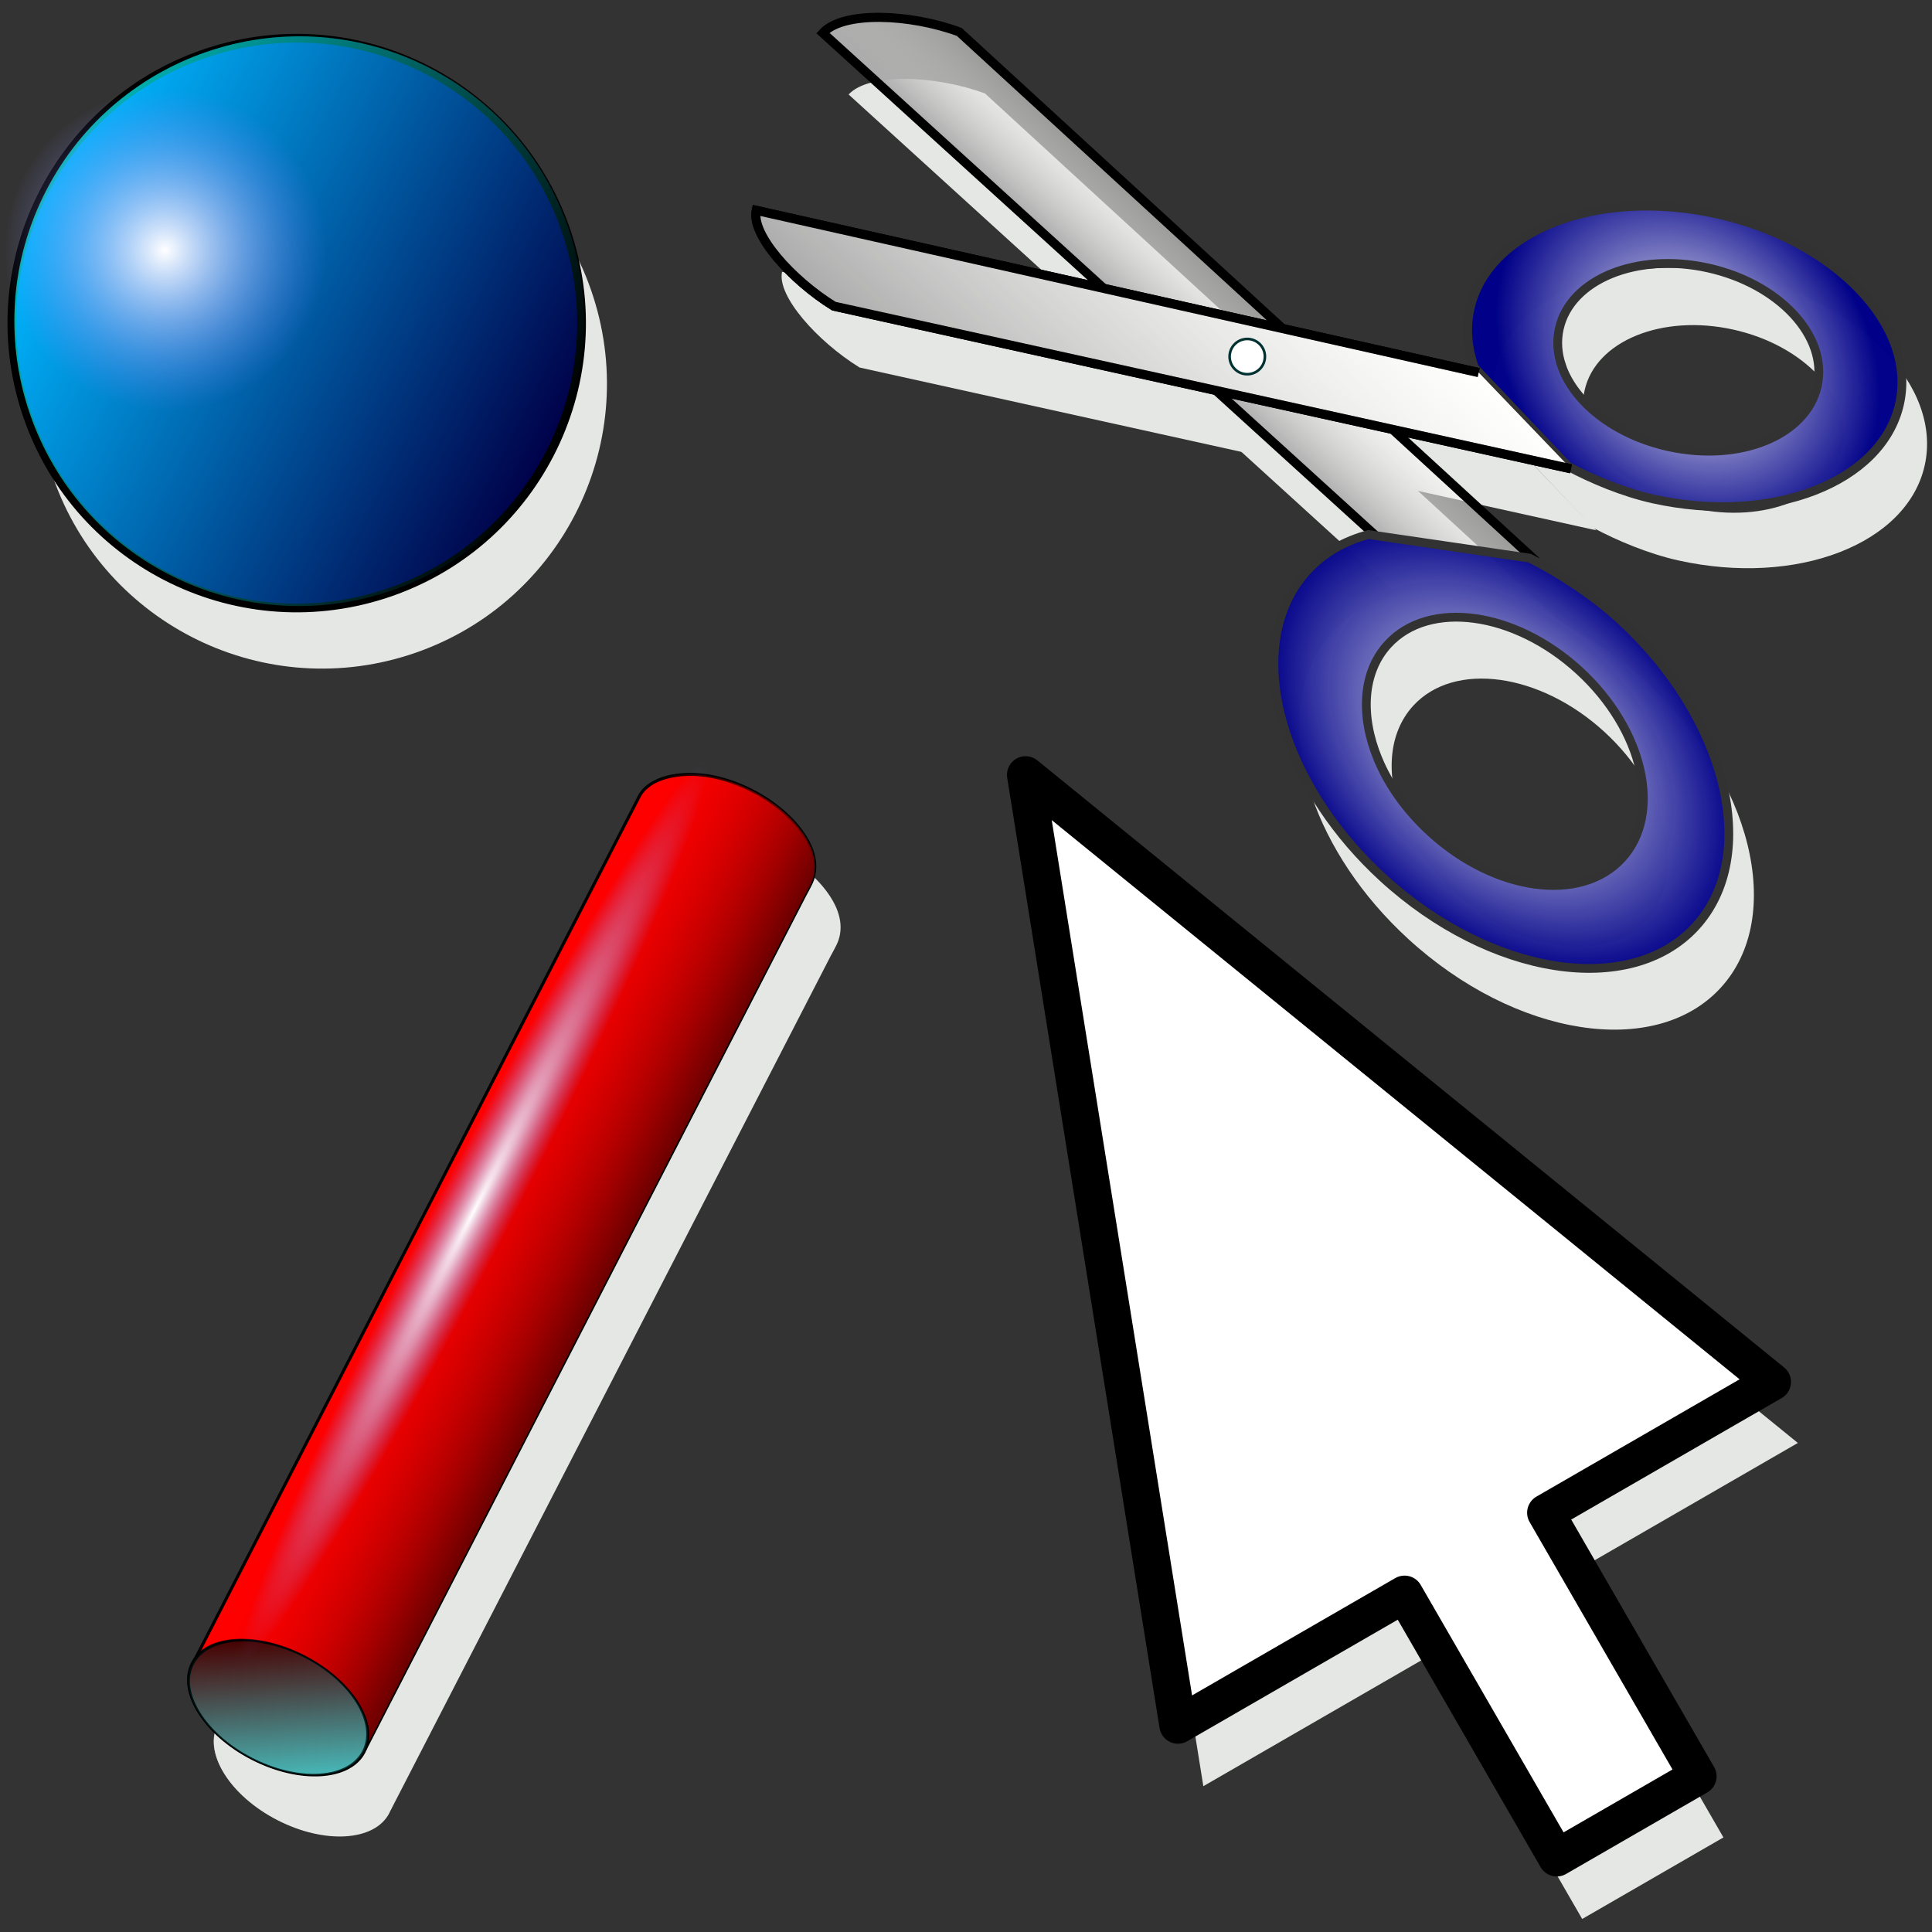 <?xml version="1.0" encoding="UTF-8" standalone="no"?>
<!-- Created with Inkscape (http://www.inkscape.org/) -->

<svg
   xmlns:dc="http://purl.org/dc/elements/1.1/"
   xmlns:cc="http://creativecommons.org/ns#"
   xmlns:rdf="http://www.w3.org/1999/02/22-rdf-syntax-ns#"
   xmlns:svg="http://www.w3.org/2000/svg"
   xmlns="http://www.w3.org/2000/svg"
   xmlns:xlink="http://www.w3.org/1999/xlink"
   xmlns:inkscape="http://www.inkscape.org/namespaces/inkscape"
   version="1.0"
   width="100"
   height="100"
   id="svg2">
  <rect width="100%" height="100%" fill="#333333" stroke="none"/>
  <defs
     id="defs4">
    <radialGradient
       cx="58.012"
       cy="63.346"
       r="33.113"
       fx="58.012"
       fy="63.346"
       id="radialGradient2602"
       xlink:href="#linearGradient3252"
       gradientUnits="userSpaceOnUse"
       gradientTransform="matrix(0.213,0,0,0.213,19.805,5.961)" />
    <linearGradient
       x1="25.398"
       y1="63.346"
       x2="90.625"
       y2="63.346"
       id="linearGradient2600"
       xlink:href="#linearGradient3384"
       gradientUnits="userSpaceOnUse"
       gradientTransform="matrix(0.269,0.269,-0.269,0.269,38.228,-8.449)" />
    <radialGradient
       cx="-89.471"
       cy="6.2"
       r="33.768"
       fx="-89.471"
       fy="6.2"
       id="radialGradient3656"
       xlink:href="#linearGradient3252"
       gradientUnits="userSpaceOnUse"
       gradientTransform="matrix(0.466,0,0,0.035,95.363,-11.878)" />
    <linearGradient
       x1="25.398"
       y1="63.346"
       x2="90.625"
       y2="63.346"
       id="linearGradient3654"
       xlink:href="#linearGradient3384"
       gradientUnits="userSpaceOnUse" />
    <linearGradient
       id="linearGradient3613">
      <stop
         id="stop3615"
         style="stop-color:#690000;stop-opacity:1"
         offset="0" />
      <stop
         id="stop3617"
         style="stop-color:#ff0000;stop-opacity:0"
         offset="1" />
    </linearGradient>
    <linearGradient
       x1="40.687"
       y1="39.968"
       x2="73.027"
       y2="39.968"
       id="linearGradient3652"
       xlink:href="#linearGradient3613"
       gradientUnits="userSpaceOnUse"
       gradientTransform="matrix(0,-0.188,-0.188,0,69.338,23.998)" />
    <radialGradient
       cx="41.705"
       cy="77.127"
       r="13.921"
       fx="41.705"
       fy="77.127"
       id="radialGradient3354"
       xlink:href="#linearGradient4249"
       gradientUnits="userSpaceOnUse"
       gradientTransform="matrix(0.494,0.911,-1.353,0.736,105.33,-48.862)" />
    <linearGradient
       x1="31.697"
       y1="36.826"
       x2="61.91"
       y2="36.826"
       id="linearGradient3352"
       xlink:href="#linearGradient3186"
       gradientUnits="userSpaceOnUse"
       gradientTransform="matrix(0.494,0.911,-0.91,0.495,71.132,-30.276)" />
    <linearGradient
       id="linearGradient4249">
      <stop
         id="stop4251"
         style="stop-color:#ffffff;stop-opacity:1"
         offset="0" />
      <stop
         id="stop4253"
         style="stop-color:#000089;stop-opacity:0.992"
         offset="1" />
    </linearGradient>
    <radialGradient
       cx="73.659"
       cy="67.149"
       r="12.988"
       fx="73.659"
       fy="67.149"
       id="radialGradient3350"
       xlink:href="#linearGradient4249"
       gradientUnits="userSpaceOnUse"
       gradientTransform="matrix(0.494,0.911,-1.126,0.612,85.609,-38.144)" />
    <linearGradient
       x1="47.022"
       y1="35.538"
       x2="54.146"
       y2="35.538"
       id="linearGradient3347"
       xlink:href="#linearGradient3186"
       gradientUnits="userSpaceOnUse"
       gradientTransform="matrix(0.494,0.911,-0.91,0.495,71.132,-30.276)" />
    <linearGradient
       id="linearGradient3384">
      <stop
         id="stop3386"
         style="stop-color:#00ffff;stop-opacity:1"
         offset="0" />
      <stop
         id="stop3388"
         style="stop-color:#000000;stop-opacity:1"
         offset="1" />
    </linearGradient>
    <linearGradient
       id="linearGradient3252">
      <stop
         id="stop3254"
         style="stop-color:#ffffff;stop-opacity:1"
         offset="0" />
      <stop
         id="stop3256"
         style="stop-color:#7f7fff;stop-opacity:0"
         offset="1" />
    </linearGradient>
    <linearGradient
       id="linearGradient3186">
      <stop
         id="stop3188"
         style="stop-color:#aaaaaa;stop-opacity:1"
         offset="0" />
      <stop
         id="stop3190"
         style="stop-color:#fffffd;stop-opacity:0.502"
         offset="1" />
    </linearGradient>
  </defs>
  <g
     transform="matrix(1.08,0,0,1.08,-144.935,-45.352)"
     id="g2829"
     style="fill:#e4e7e4;fill-opacity:1;stroke:none">
    <path
       d="M 209.052,71.849 181.405,46.472 c -2.369,-0.874 -5.567,-1.005 -6.535,0.049 l 26.469,24.084"
       inkscape:connector-curvature="0"
       id="path2732"
       style="fill:#e4e7e4;fill-opacity:1;stroke:none" />
    <path
       d="m 206.085,62.571 4.471,4.718 c 1.154,0.619 2.664,1.249 4.084,1.564 5.679,1.259 10.963,-0.786 11.802,-4.556 0.839,-3.77 -3.088,-7.84 -8.767,-9.099 -5.679,-1.259 -10.969,0.768 -11.808,4.538 -0.21,0.943 -0.122,1.902 0.217,2.834 z m 4.17,-0.099 c -0.199,-0.582 -0.244,-1.183 -0.112,-1.774 0.527,-2.367 3.714,-3.666 7.128,-2.909 3.415,0.757 5.758,3.286 5.231,5.653 -0.527,2.367 -3.714,3.666 -7.128,2.909 -2.561,-0.568 -4.522,-2.131 -5.119,-3.878 z"
       inkscape:connector-curvature="0"
       id="path2734"
       style="fill:#e4e7e4;fill-opacity:1;stroke:none" />
    <path
       d="m 210.702,67.408 -35.306,-7.801 c -2.035,-1.26 -3.972,-3.435 -3.716,-4.588 l 34.601,7.778"
       inkscape:connector-curvature="0"
       id="path2736"
       style="fill:#e4e7e4;fill-opacity:1;stroke:none" />
    <path
       d="m 197.069,80.155 c 0.799,2.355 2.376,4.78 4.622,6.838 5.134,4.705 11.841,5.753 14.971,2.343 3.13,-3.41 1.51,-10.007 -3.624,-14.712 -1.284,-1.176 -2.918,-2.231 -4.318,-2.938 l -7.721,-1.131 c -1.149,0.307 -2.151,0.873 -2.933,1.726 -1.761,1.918 -2.025,4.846 -0.998,7.874 z m 4.378,1.144 c -0.848,-2.061 -0.744,-4.148 0.485,-5.486 1.965,-2.141 6.071,-1.575 9.158,1.254 3.087,2.829 4.004,6.86 2.039,9.001 -1.965,2.141 -6.071,1.575 -9.158,-1.254 -1.158,-1.061 -2.015,-2.279 -2.524,-3.515 z"
       inkscape:connector-curvature="0"
       id="path2740"
       style="fill:#e4e7e4;fill-opacity:1;stroke:none" />
    <path
       d="m 52.602,43.036 a 1.352,1.352 0 1 1 -2.704,0 1.352,1.352 0 1 1 2.704,0 z"
       transform="matrix(0.423,-0.46,0.46,0.422,153.718,67.463)"
       id="path2742"
       style="fill:#e4e7e4;fill-opacity:1;stroke:none" />
    <path
       d="m 162.634,56.219 c 2.3,7.181 -1.658,14.866 -8.838,17.164 -7.181,2.299 -14.865,-1.66 -17.163,-8.841 -2.3,-7.181 1.658,-14.866 8.838,-17.164 7.181,-2.299 14.865,1.66 17.163,8.841 l 0,0 z"
       inkscape:connector-curvature="0"
       id="path2746"
       style="fill:#e4e7e4;fill-opacity:1;fill-rule:evenodd;stroke:none" />
    <path
       d="m 166.063,83.09 c 0.323,-0.626 1.11,-0.994 2.157,-1.058 2.094,-0.13 4.697,1.211 5.808,2.991 0.555,0.89 0.565,1.668 0.243,2.294 -0.084,0.162 -0.156,0.306 -0.26,0.489 l -21.084,40.936 -8.2,-4.223 21.337,-41.429 z"
       inkscape:connector-curvature="0"
       id="path2754"
       style="fill:#e4e7e4;fill-opacity:1;fill-rule:evenodd;stroke:none" />
    <g
       transform="matrix(-0.258,-0.133,-0.133,0.258,155.091,107.084)"
       id="g2758"
       style="fill:#e4e7e4;fill-opacity:1;stroke:none">
      <path
         d="M 90.625,63.346 C 90.628,81.36 76.026,95.965 58.012,95.965 c -18.014,0 -32.617,-14.605 -32.613,-32.619 -0.003,-18.014 14.599,-32.619 32.613,-32.619 18.014,0 32.617,14.605 32.613,32.619 l 0,0 z"
         inkscape:connector-curvature="0"
         transform="matrix(0,-0.291,0.488,0,-42.571,87.178)"
         id="path2760"
         style="fill:#e4e7e4;fill-opacity:1;fill-rule:evenodd;stroke:none" />
      <path
         d="M 90.625,63.346 C 90.628,81.36 76.026,95.965 58.012,95.965 c -18.014,0 -32.617,-14.605 -32.613,-32.619 -0.003,-18.014 14.599,-32.619 32.613,-32.619 18.014,0 32.617,14.605 32.613,32.619 l 0,0 z"
         inkscape:connector-curvature="0"
         transform="matrix(0.345,-0.206,0.345,0.206,-53.442,69.137)"
         id="path2762"
         style="opacity:0.717;fill:#e4e7e4;fill-opacity:1;fill-rule:evenodd;stroke:none" />
    </g>
    <path
       d="m 184.567,82.048 7.303,45.549 10.862,-6.271 7.295,12.635 6.769,-3.908 -7.295,-12.635 10.862,-6.271 -35.795,-29.099 z"
       inkscape:connector-curvature="0"
       id="path2766"
       style="fill:#e4e7e4;fill-opacity:1;fill-rule:evenodd;stroke:none" />
  </g>
  <g
     transform="matrix(-0.212,-0.616,0.616,-0.212,54.031,61.741)"
     id="g3339">
    <path
       d="M 34.69,53.336 89.405,23.659 c 2.648,-3.245 4.579,-8.19 3.447,-10.276 L 40.8,41.911"
       inkscape:connector-curvature="0"
       id="rect3184"
       style="fill:url(#linearGradient3347);fill-opacity:1;stroke:#000000;stroke-width:0.725;stroke-miterlimit:4;stroke-opacity:1;stroke-dasharray:none" />
    <path
       d="m 50.844,53.688 -9.812,4.469 c -1.593,1.476 -3.397,3.505 -4.656,5.562 -5.038,8.229 -4.679,17.619 0.781,20.969 5.461,3.35 13.962,-0.615 19,-8.844 5.038,-8.229 4.711,-17.619 -0.75,-20.969 -1.365,-0.837 -2.917,-1.216 -4.562,-1.188 z M 48.75,60.281 c 1.021,0.002 1.987,0.255 2.844,0.781 3.429,2.103 3.748,7.802 0.719,12.75 -3.029,4.948 -8.259,7.26 -11.688,5.156 -3.429,-2.103 -3.748,-7.802 -0.719,-12.75 2.272,-3.711 5.781,-5.944 8.844,-5.938 z"
       inkscape:connector-curvature="0"
       id="path3206"
       style="fill:url(#radialGradient3350);fill-opacity:1;stroke:#323232;stroke-width:0.7;stroke-miterlimit:4;stroke-opacity:1;stroke-dasharray:none" />
    <path
       d="M 40.766,58.321 72.044,7.149 c 3.074,-2.512 7.53,-4.378 9.201,-3.353 L 50.384,53.872"
       inkscape:connector-curvature="0"
       id="path3359"
       style="fill:#ffffff;fill-opacity:1;stroke:#000000;stroke-width:0.725;stroke-miterlimit:4;stroke-opacity:1;stroke-dasharray:none" />
    <path
       d="M 40.766,58.321 72.044,7.149 c 3.074,-2.512 7.53,-4.378 9.201,-3.353 L 50.384,53.872"
       inkscape:connector-curvature="0"
       id="path3210"
       style="fill:url(#linearGradient3352);fill-opacity:1;stroke:#000000;stroke-width:0.725;stroke-miterlimit:4;stroke-opacity:1;stroke-dasharray:none" />
    <path
       d="m 28.125,30.062 c -4.125,-0.017 -8.779,1.149 -13.219,3.562 -10.149,5.516 -15.41,15.47 -11.75,22.219 3.66,6.749 14.882,7.766 25.031,2.25 2.537,-1.379 5.074,-3.373 6.938,-5.188 l 5.938,-11.5 C 41.2,39.438 40.853,37.562 39.938,35.875 37.879,32.079 33.428,30.084 28.125,30.062 z m -4.156,6.25 c 3.689,-0.218 6.907,1.07 8.344,3.719 2.298,4.237 -0.804,10.371 -6.906,13.688 -6.102,3.316 -12.921,2.581 -15.219,-1.656 -2.298,-4.237 0.804,-10.371 6.906,-13.688 2.288,-1.244 4.662,-1.932 6.875,-2.062 z"
       inkscape:connector-curvature="0"
       id="path3180"
       style="fill:url(#radialGradient3354);fill-opacity:1;stroke:#323232;stroke-width:0.7;stroke-miterlimit:4;stroke-opacity:1;stroke-dasharray:none" />
    <path
       d="m 52.602,43.036 a 1.352,1.352 0 1 1 -2.704,0 1.352,1.352 0 1 1 2.704,0 z"
       transform="matrix(0.494,0.911,-0.91,0.495,71.412,-31.09)"
       id="path5309"
       style="fill:#ffffff;fill-opacity:1;stroke:#003232;stroke-width:0.2;stroke-miterlimit:4;stroke-opacity:1;stroke-dasharray:none" />
  </g>
  <g
     transform="matrix(1.132,-0.362,0.362,1.132,-34.918,2.569)"
     id="g3558">
    <path
       d="m 49.067,24.229 c 0.001,6.85 -5.552,12.404 -12.402,12.404 -6.85,0 -12.403,-5.554 -12.402,-12.404 -0.001,-6.85 5.552,-12.404 12.402,-12.404 6.85,0 12.403,5.554 12.402,12.404 l 0,0 z"
       inkscape:connector-curvature="0"
       id="path3560"
       style="fill:#0000ff;fill-opacity:1;fill-rule:evenodd;stroke:#000000;stroke-width:0.38px;stroke-linecap:butt;stroke-linejoin:miter;stroke-opacity:1" />
    <path
       d="m 45.563,32.952 c -4.843,4.845 -12.697,4.845 -17.541,0.002 -4.844,-4.844 -4.843,-12.698 0.002,-17.541 4.843,-4.845 12.697,-4.845 17.541,-0.002 4.844,4.844 4.843,12.698 -0.002,17.541 l 0,0 z"
       inkscape:connector-curvature="0"
       id="path3562"
       style="opacity:0.717;fill:url(#linearGradient2600);fill-opacity:1;fill-rule:evenodd;stroke:none" />
    <path
       d="m 39.148,19.481 c 6.73e-4,3.845 -3.116,6.962 -6.961,6.962 -3.845,0 -6.962,-3.117 -6.961,-6.962 -6.73e-4,-3.845 3.116,-6.962 6.961,-6.962 3.845,0 6.962,3.117 6.961,6.962 l 0,0 z"
       inkscape:connector-curvature="0"
       id="path3564"
       style="fill:url(#radialGradient2602);fill-opacity:1;fill-rule:evenodd;stroke:none" />
  </g>
  <g
     transform="matrix(0.763,-1.482,1.482,0.763,-33.707,133.338)"
     id="g3289">
    <path
       d="m 67.467,10.331 c 0.456,0 0.901,0.344 1.249,0.928 0.696,1.167 0.696,3.064 0,4.231 -0.348,0.584 -0.793,0.82 -1.249,0.82 -0.118,0 -0.222,7.54e-4 -0.359,-0.004 l -29.825,0 0,-5.974 30.184,-6.92e-4 z"
       inkscape:connector-curvature="0"
       id="path3291"
       style="fill:#ff0000;fill-opacity:1;fill-rule:evenodd;stroke:#000000;stroke-width:0.094;stroke-linecap:round;stroke-linejoin:round;stroke-miterlimit:4;stroke-opacity:1;stroke-dasharray:none;stroke-dashoffset:2.634" />
    <path
       d="m 67.467,10.331 c 0.456,0 0.901,0.344 1.249,0.928 0.696,1.167 0.696,3.064 0,4.231 -0.348,0.584 -0.793,0.82 -1.249,0.82 -0.118,0 -0.222,7.53e-4 -0.359,-0.004 l -29.799,0 0,-5.974 30.158,-6.91e-4 z"
       inkscape:connector-curvature="0"
       id="path3293"
       style="fill:url(#linearGradient3652);fill-opacity:1;fill-rule:evenodd;stroke:none" />
    <g
       transform="matrix(0,-0.188,-0.188,0,50.397,11.129)"
       id="g3295">
      <path
         d="M 90.625,63.346 C 90.628,81.36 76.026,95.965 58.012,95.965 c -18.014,0 -32.617,-14.605 -32.613,-32.619 -0.003,-18.014 14.599,-32.619 32.613,-32.619 18.014,0 32.617,14.605 32.613,32.619 l 0,0 z"
         inkscape:connector-curvature="0"
         transform="matrix(0,-0.291,0.488,0,-42.571,87.178)"
         id="path3297"
         style="fill:#ff0000;fill-rule:evenodd;stroke:#000000;stroke-width:1px;stroke-linecap:butt;stroke-linejoin:miter;stroke-opacity:1" />
      <path
         d="M 90.625,63.346 C 90.628,81.36 76.026,95.965 58.012,95.965 c -18.014,0 -32.617,-14.605 -32.613,-32.619 -0.003,-18.014 14.599,-32.619 32.613,-32.619 18.014,0 32.617,14.605 32.613,32.619 l 0,0 z"
         inkscape:connector-curvature="0"
         transform="matrix(0.345,-0.206,0.345,0.206,-53.442,69.137)"
         id="path3299"
         style="opacity:0.717;fill:url(#linearGradient3654);fill-opacity:1;fill-rule:evenodd;stroke:#000000;stroke-width:1px;stroke-linecap:butt;stroke-linejoin:miter;stroke-opacity:1" />
    </g>
    <rect
       width="31.443"
       height="2.385"
       x="37.987"
       y="-12.852"
       transform="scale(1,-1)"
       id="rect3301"
       style="fill:url(#radialGradient3656);fill-opacity:1;fill-rule:evenodd;stroke:none" />
  </g>
  <path
     d="m 53.085,40.106 7.886,49.184 11.729,-6.772 7.877,13.643 7.309,-4.22 L 80.008,78.299 91.737,71.528 53.085,40.106 z"
     inkscape:connector-curvature="0"
     id="path6783"
     style="fill:#ffffff;fill-opacity:1;fill-rule:evenodd;stroke:#000000;stroke-width:1.929;stroke-linecap:round;stroke-linejoin:round;stroke-miterlimit:4;stroke-opacity:1;stroke-dashoffset:0" />
</svg>
